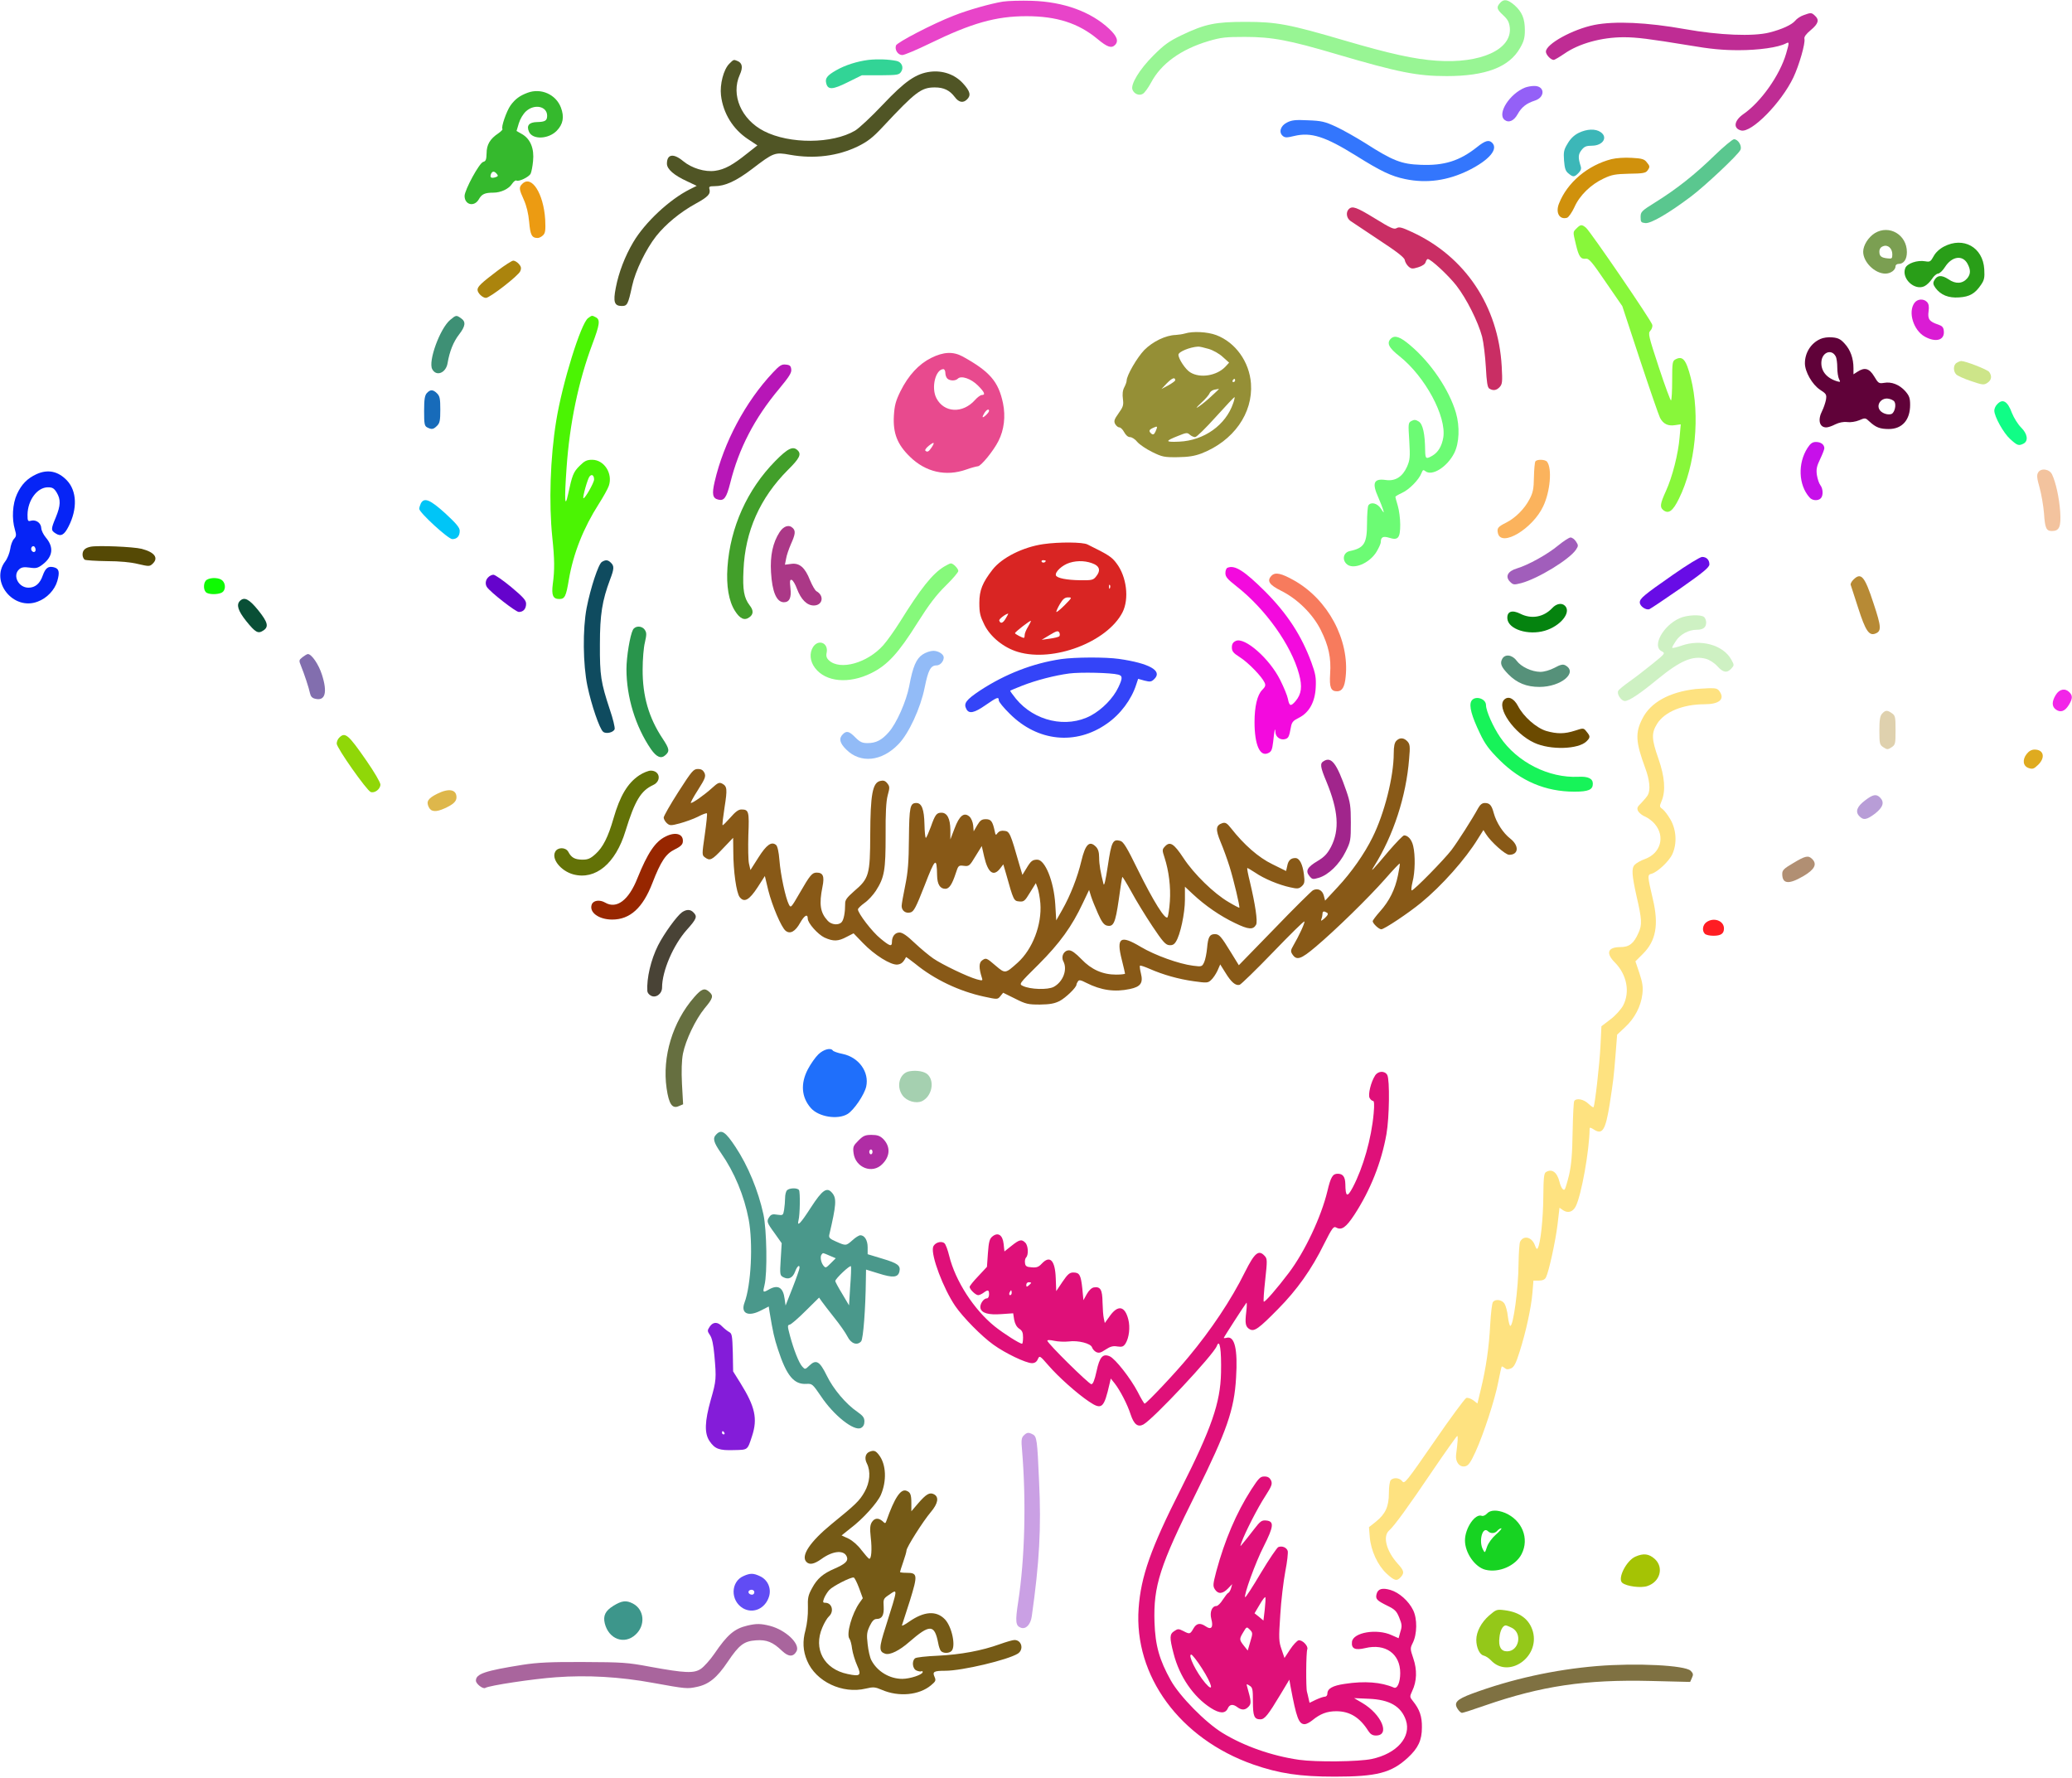 <?xml version="1.0" standalone="no"?>
<svg xmlns:xlink="http://www.w3.org/1999/xlink" id="svg" version="1.0" xmlns="http://www.w3.org/2000/svg" width="1280pt" height="1098pt" viewBox="0 0 1280 1098" preserveAspectRatio="xMidYMid meet">

<g transform="translate(0,1098) scale(0.1,-0.1)" fill="#000000" stroke="none">
<path d="M6195 10970 c-74 -12 -217 -52 -304 -87 -127 -49 -350 -165 -356&#10;-184 -9 -27 12 -59 39 -59 13 0 91 33 173 73 255 124 405 167 594 167 187 0&#10;321 -43 439 -141 60 -50 86 -59 108 -37 24 24 12 55 -36 100 -113 106 -282&#10;167 -477 173 -66 2 -147 0 -180 -5z" style="fill:#e844c9"/>
<path d="M9267 10962 c-24 -27 -21 -39 19 -76 28 -26 37 -42 41 -77 13 -135&#10;-180 -223 -452 -204 -135 9 -286 42 -566 124 -344 101 -421 116 -614 116 -188&#10;0 -250 -13 -395 -82 -79 -38 -108 -59 -176 -127 -84 -84 -141 -177 -128 -210&#10;10 -26 41 -39 63 -26 11 5 34 37 52 70 62 117 184 205 354 256 78 23 107 26&#10;225 26 168 0 274 -20 568 -107 381 -112 497 -135 679 -135 240 0 386 55 453&#10;173 24 41 30 64 30 110 0 72 -17 113 -64 155 -42 36 -66 40 -89 14z" style="fill:#98f594"/>
<path d="M11141 10886 c-18 -6 -42 -22 -51 -34 -21 -25 -81 -53 -160 -73 -100&#10;-25 -308 -17 -520 21 -235 42 -435 51 -561 26 -134 -27 -299 -118 -299 -165 0&#10;-19 30 -51 48 -51 6 0 36 18 67 39 89 62 229 101 366 101 79 0 158 -10 402&#10;-50 133 -23 211 -30 308 -30 123 0 245 17 292 42 21 11 21 6 1 -63 -39 -134&#10;-156 -299 -263 -373 -59 -41 -66 -89 -15 -102 64 -16 248 171 323 328 35 74&#10;75 212 68 238 -3 12 10 30 39 54 48 40 54 64 26 89 -21 20 -25 20 -71 3z" style="fill:#bf2c94"/>
<path d="M5365 10610 c-70 -9 -144 -32 -201 -65 -54 -31 -68 -49 -60 -79 10&#10;-42 39 -41 133 6 l87 43 114 0 c106 1 116 2 129 22 18 27 3 61 -30 67 -50 10&#10;-115 12 -172 6z" style="fill:#32d496"/>
<path d="M4505 10586 c-35 -35 -59 -127 -51 -195 13 -110 73 -208 166 -270&#10;l59 -39 -66 -52 c-86 -69 -137 -97 -195 -105 -63 -9 -145 16 -198 60 -60 50&#10;-100 43 -100 -16 0 -34 44 -72 125 -109 l59 -28 -44 -22 c-125 -63 -276 -204&#10;-348 -326 -51 -86 -90 -187 -108 -282 -17 -87 -9 -112 37 -112 34 0 39 9 64&#10;124 20 93 86 228 149 308 59 74 149 148 242 199 78 43 94 60 87 90 -5 16 0 19&#10;30 19 66 0 134 31 234 107 132 101 140 104 233 87 150 -27 296 -8 420 52 60&#10;30 91 53 155 122 201 215 236 242 320 242 56 0 92 -18 123 -59 25 -34 52 -39&#10;76 -15 26 25 19 51 -25 99 -50 55 -124 81 -201 72 -89 -11 -157 -58 -295 -204&#10;-70 -74 -147 -146 -171 -160 -140 -82 -404 -84 -562 -3 -141 72 -206 224 -150&#10;348 21 46 16 74 -16 86 -22 9 -22 9 -49 -18z" style="fill:#505525"/>
<path d="M9421 10439 c-95 -38 -173 -160 -127 -199 26 -21 58 -7 81 34 25 45&#10;55 68 108 85 65 22 60 92 -7 90 -17 0 -42 -5 -55 -10z" style="fill:#9460f7"/>
<path d="M3259 10407 c-48 -18 -76 -38 -105 -78 -25 -35 -60 -136 -50 -146 3&#10;-3 -9 -15 -26 -27 -51 -34 -72 -70 -72 -123 -1 -39 -5 -49 -21 -53 -24 -6&#10;-114 -172 -115 -210 0 -56 60 -70 88 -21 18 32 37 41 90 41 46 0 95 23 115 54&#10;10 15 22 24 27 21 14 -9 77 21 88 42 5 10 12 45 15 78 8 77 -16 136 -67 166&#10;l-35 20 14 47 c8 27 27 59 45 75 52 47 130 31 130 -28 0 -30 -12 -38 -63 -39&#10;-49 -1 -66 -22 -49 -60 22 -50 120 -46 171 6 40 41 48 86 26 144 -31 81 -123&#10;122 -206 91z m-190 -501 c10 -11 8 -16 -9 -21 -26 -8 -35 -1 -27 20 8 19 21&#10;19 36 1z" style="fill:#35b92d"/>
<path d="M7950 10223 c-40 -20 -52 -61 -25 -83 13 -11 25 -11 70 0 104 25 191&#10;-3 381 -121 155 -97 218 -127 304 -145 133 -28 264 -10 395 55 125 63 182 130&#10;143 169 -20 20 -43 14 -94 -27 -107 -85 -203 -115 -348 -109 -118 4 -172 25&#10;-342 134 -56 35 -137 81 -180 101 -69 32 -91 37 -174 40 -78 4 -101 1 -130&#10;-14z" style="fill:#3376fd"/>
<path d="M9752 10159 c-28 -14 -51 -36 -68 -66 -23 -37 -26 -52 -22 -105 4&#10;-48 9 -65 27 -79 29 -24 36 -24 62 2 15 15 19 27 14 42 -17 54 -16 73 5 100&#10;17 22 30 27 64 27 68 0 101 52 54 84 -31 22 -85 20 -136 -5z" style="fill:#3cb7b8"/>
<path d="M10593 10021 c-122 -119 -235 -208 -363 -288 -90 -56 -95 -61 -95&#10;-94 0 -31 3 -34 30 -37 34 -3 143 60 281 164 83 62 289 255 305 287 13 23 -13&#10;67 -39 67 -9 0 -63 -45 -119 -99z" style="fill:#5ac78f"/>
<path d="M9955 9997 c-147 -38 -273 -144 -324 -274 -23 -57 3 -102 50 -88 10&#10;4 30 33 45 65 32 73 102 141 182 178 49 23 71 27 156 29 83 1 102 4 113 19 17&#10;23 16 28 -5 53 -14 18 -30 23 -92 26 -43 3 -96 -1 -125 -8z" style="fill:#d0910c"/>
<path d="M3226 9844 c-21 -21 -20 -32 10 -98 17 -38 28 -84 33 -137 7 -81 16&#10;-99 53 -99 9 0 24 8 33 17 14 14 16 31 13 97 -10 162 -85 278 -142 220z" style="fill:#ec9b12"/>
<path d="M8332 9688 c-19 -19 -14 -56 11 -73 12 -8 92 -61 177 -118 110 -72&#10;156 -108 158 -123 2 -12 12 -30 23 -40 17 -15 24 -16 60 -5 26 8 43 20 46 32&#10;3 10 9 19 13 19 19 0 127 -100 177 -164 63 -81 134 -223 159 -316 9 -36 19&#10;-120 23 -188 5 -93 10 -125 21 -132 24 -15 45 -12 65 10 16 18 17 32 12 127&#10;-21 372 -226 679 -555 830 -62 29 -79 33 -94 24 -16 -10 -37 0 -133 59 -116&#10;71 -141 80 -163 58z" style="fill:#c92e64"/>
<path d="M9740 9570 c-24 -24 -24 -19 -5 -99 18 -76 30 -93 61 -89 20 3 39&#10;-20 124 -145 l102 -148 109 -331 c60 -181 116 -343 124 -359 20 -38 50 -52 93&#10;-45 l35 5 -7 -79 c-8 -102 -45 -247 -85 -334 -35 -77 -38 -98 -17 -116 33 -27&#10;60 -8 98 70 102 206 132 514 73 746 -29 114 -50 138 -95 114 -18 -10 -20 -20&#10;-20 -129 0 -65 -3 -121 -7 -124 -3 -4 -37 88 -75 203 -64 195 -68 211 -53 227&#10;9 9 15 26 12 37 -5 25 -380 573 -409 599 -26 22 -34 21 -58 -3z" style="fill:#88f73a"/>
<path d="M11582 9540 c-40 -25 -72 -75 -72 -115 0 -64 72 -135 137 -135 33 0&#10;63 22 63 46 0 8 9 14 19 14 32 0 51 28 51 73 0 107 -109 171 -198 117z m108&#10;-131 c0 -26 -3 -28 -29 -25 -40 4 -51 14 -51 42 0 16 8 28 23 33 29 12 57 -13&#10;57 -50z" style="fill:#7b9f52"/>
<path d="M12009 9457 c-27 -14 -52 -37 -64 -60 -18 -33 -23 -36 -51 -31 -49 9&#10;-113 -13 -124 -42 -25 -64 57 -141 118 -112 15 7 36 28 47 45 11 18 28 32 37&#10;33 10 0 29 18 43 40 43 68 110 77 140 20 20 -38 19 -63 -2 -89 -29 -34 -72&#10;-37 -116 -6 -43 28 -70 26 -88 -7 -9 -16 -7 -26 8 -47 32 -43 80 -63 146 -58&#10;64 4 98 23 135 78 20 29 23 44 20 96 -8 136 -129 203 -249 140z" style="fill:#299e18"/>
<path d="M3075 9309 c-102 -77 -125 -99 -125 -119 0 -20 31 -50 52 -50 24 0&#10;202 138 212 165 8 19 5 29 -9 45 -10 11 -25 20 -34 20 -9 0 -52 -28 -96 -61z" style="fill:#ab840d"/>
<path d="M11826 9108 c-40 -57 -5 -168 64 -207 70 -39 125 -22 118 36 -2 21&#10;-10 30 -34 38 -55 18 -67 34 -60 82 4 31 1 46 -10 58 -22 22 -60 19 -78 -7z" style="fill:#da1cd4"/>
<path d="M2781 9004 c-63 -53 -137 -255 -111 -304 25 -48 85 -24 95 37 12 72&#10;36 132 71 177 40 52 43 79 12 100 -29 21 -31 20 -67 -10z" style="fill:#3e9075"/>
<path d="M3633 9015 c-44 -31 -159 -400 -197 -635 -37 -228 -46 -507 -24 -720&#10;14 -133 15 -200 3 -287 -9 -70 1 -93 40 -93 34 0 42 16 59 119 28 164 91 321&#10;185 468 28 44 56 94 62 112 26 75 -28 161 -103 161 -33 0 -47 -7 -78 -38 -38&#10;-38 -45 -56 -71 -177 -20 -91 -23 -32 -9 165 19 275 74 537 160 766 45 120 49&#10;149 21 164 -25 13 -23 13 -48 -5z m37 -997 c0 -20 -59 -123 -66 -115 -6 6 26&#10;120 38 134 14 17 28 7 28 -19z" style="fill:#4bf403"/>
<path d="M7320 8920 c-14 -4 -39 -8 -57 -9 -62 -2 -141 -40 -194 -93 -45 -47&#10;-109 -157 -109 -189 0 -8 -7 -27 -15 -42 -10 -19 -12 -43 -8 -72 5 -38 1 -49&#10;-27 -88 -27 -38 -30 -48 -21 -66 7 -12 18 -21 26 -21 8 0 21 -13 30 -30 10&#10;-18 23 -30 36 -30 11 0 32 -13 45 -30 14 -16 55 -44 92 -62 61 -30 74 -33 157&#10;-32 67 1 104 7 147 23 198 77 319 248 306 432 -10 135 -96 254 -214 299 -56&#10;21 -146 25 -194 10z m146 -95 c28 -8 67 -30 88 -50 l39 -35 -23 -25 c-53 -56&#10;-156 -73 -217 -35 -29 17 -73 83 -73 109 0 18 70 47 121 50 8 1 38 -6 65 -14z&#10;m-206 -194 c0 -4 -19 -18 -42 -31 l-43 -23 34 36 c31 32 51 40 51 18z m370 -1&#10;c0 -5 -5 -10 -11 -10 -5 0 -7 5 -4 10 3 6 8 10 11 10 2 0 4 -4 4 -10z m-144&#10;-95 c-26 -25 -62 -54 -80 -66 -22 -15 -18 -8 15 23 26 23 49 51 52 60 3 9 16&#10;18 29 21 13 2 25 5 28 5 3 1 -17 -19 -44 -43z m132 -46 c-46 -135 -180 -230&#10;-333 -237 -89 -4 -90 3 -6 36 49 20 56 21 71 7 9 -8 24 -15 33 -15 9 0 66 56&#10;128 125 62 69 114 124 116 122 1 -2 -2 -19 -9 -38z m-479 -173 c-9 -20 -15&#10;-23 -26 -15 -18 16 -16 24 10 36 28 13 30 11 16 -21z" style="fill:#958f36"/>
<path d="M8592 8888 c-27 -27 -13 -56 53 -108 159 -126 292 -373 271 -503 -9&#10;-52 -31 -90 -66 -111 -41 -24 -45 -21 -46 32 -1 101 -14 162 -39 178 -19 12&#10;-28 13 -45 4 -21 -11 -21 -16 -14 -124 6 -101 4 -117 -14 -159 -28 -62 -72&#10;-90 -130 -82 -75 11 -88 -17 -48 -106 13 -30 27 -65 31 -79 6 -21 4 -20 -14 8&#10;-22 34 -62 44 -78 20 -4 -7 -8 -56 -8 -108 0 -127 -17 -155 -107 -174 -37 -8&#10;-48 -49 -22 -77 39 -43 145 0 189 75 14 24 25 49 25 57 0 32 14 39 53 27 54&#10;-17 67 -1 67 82 0 37 -7 89 -15 116 -8 27 -15 52 -15 55 0 3 18 14 40 24 45&#10;20 105 81 121 122 8 21 12 23 24 13 41 -34 136 26 179 112 31 62 35 163 10&#10;249 -42 142 -154 308 -282 416 -62 53 -96 65 -120 41z" style="fill:#6cfb74"/>
<path d="M11245 8886 c-58 -26 -95 -85 -95 -150 0 -52 45 -131 93 -163 40 -26&#10;42 -30 37 -63 -4 -19 -14 -49 -23 -67 -29 -56 -18 -103 25 -103 11 0 35 8 56&#10;19 23 11 50 17 73 14 20 -3 52 2 74 11 37 16 39 16 64 -8 39 -36 65 -46 119&#10;-46 83 0 132 56 132 149 0 42 -5 56 -30 85 -36 40 -85 60 -132 51 -31 -5 -35&#10;-2 -60 40 -30 50 -59 58 -103 29 l-25 -16 0 38 c0 61 -19 113 -54 151 -25 28&#10;-41 36 -76 39 -26 3 -58 -2 -75 -10z m95 -107 c6 -10 10 -41 10 -69 0 -28 5&#10;-60 11 -72 10 -18 8 -19 -13 -13 -65 20 -101 65 -96 122 5 58 63 79 88 32z&#10;m363 -280 c13 -20 1 -68 -18 -76 -24 -9 -64 6 -75 28 -18 32 12 71 52 67 17&#10;-2 35 -10 41 -19z" style="fill:#600239"/>
<path d="M5752 8769 c-76 -38 -140 -107 -189 -205 -30 -61 -37 -88 -41 -152&#10;-6 -108 21 -177 99 -253 97 -95 222 -124 349 -79 30 11 62 19 71 20 19 0 97&#10;96 127 156 35 69 45 151 28 234 -28 133 -81 195 -249 288 -59 32 -119 29 -195&#10;-9z m88 -92 c0 -13 5 -28 12 -35 15 -15 50 -16 65 -1 21 21 82 0 124 -42 41&#10;-41 49 -59 24 -59 -8 0 -27 -14 -42 -31 -76 -85 -191 -79 -238 11 -34 65 -6&#10;179 43 180 6 0 12 -10 12 -23z m270 -235 c0 -5 -9 -17 -20 -27 -23 -21 -26&#10;-14 -8 15 13 20 28 27 28 12z m-355 -226 c-18 -27 -27 -31 -39 -19 -3 4 6 17&#10;21 29 34 27 40 24 18 -10z" style="fill:#e84a8e"/>
<path d="M12088 8739 c-22 -12 -23 -52 -3 -72 8 -8 49 -27 92 -41 70 -24 79&#10;-25 100 -11 26 17 30 42 11 68 -12 15 -146 67 -172 67 -6 0 -19 -5 -28 -11z" style="fill:#cde589"/>
<path d="M4774 8678 c-169 -180 -303 -431 -359 -673 -18 -77 -13 -103 22 -111&#10;36 -9 51 11 74 102 53 214 151 402 302 582 61 74 78 99 75 120 -2 22 -9 28&#10;-34 30 -25 3 -38 -5 -80 -50z" style="fill:#b716b7"/>
<path d="M2637 8552 c-13 -14 -17 -39 -17 -110 0 -80 2 -93 19 -102 28 -14 38&#10;-13 61 10 17 17 20 33 20 100 0 67 -3 83 -20 100 -25 25 -42 25 -63 2z" style="fill:#176bba"/>
<path d="M12337 8482 c-10 -10 -17 -27 -17 -38 0 -37 57 -139 98 -176 45 -41&#10;53 -43 83 -28 31 17 24 61 -16 100 -19 19 -44 59 -56 89 -27 74 -58 91 -92 53z" style="fill:#10fd86"/>
<path d="M11166 8213 c-61 -95 -56 -228 12 -305 17 -21 53 -23 70 -6 16 16 15&#10;59 -3 82 -8 10 -17 38 -21 62 -5 36 -1 54 20 98 14 29 26 60 26 67 0 23 -21&#10;39 -52 39 -21 0 -34 -9 -52 -37z" style="fill:#c710ea"/>
<path d="M4789 8132 c-173 -176 -278 -409 -295 -656 -8 -115 8 -209 46 -269&#10;31 -49 59 -62 89 -40 26 18 27 43 2 74 -35 46 -44 95 -38 218 10 240 102 445&#10;274 618 72 71 85 97 61 121 -29 29 -61 13 -139 -66z" style="fill:#429f2a"/>
<path d="M9485 8130 c-4 -6 -8 -50 -9 -98 -1 -72 -6 -96 -28 -137 -31 -59 -87&#10;-115 -145 -144 -50 -25 -57 -34 -49 -66 22 -86 214 29 279 167 44 92 56 235&#10;24 276 -12 15 -63 16 -72 2z" style="fill:#fbb35d"/>
<path d="M12590 8060 c-9 -16 -6 -36 10 -93 11 -40 23 -110 27 -157 6 -93 14&#10;-110 49 -110 46 0 57 26 51 120 -6 85 -27 181 -50 229 -16 35 -71 42 -87 11z" style="fill:#f3c39e"/>
<path d="M225 8051 c-56 -26 -92 -62 -120 -123 -28 -60 -33 -153 -13 -219 10&#10;-34 9 -42 -6 -58 -10 -11 -20 -39 -23 -63 -4 -24 -17 -58 -31 -76 -95 -125 51&#10;-306 201 -248 57 21 105 72 121 127 16 56 11 77 -21 85 -35 9 -52 -4 -69 -51&#10;-17 -50 -47 -75 -88 -75 -62 0 -100 75 -58 113 14 13 29 16 65 11 40 -6 51 -3&#10;80 19 64 49 71 107 20 167 -15 18 -27 43 -28 57 -1 32 -31 54 -62 47 -21 -6&#10;-23 -3 -23 37 1 89 60 169 126 169 28 0 38 -6 54 -32 26 -43 25 -80 -5 -153&#10;-31 -74 -31 -81 -1 -100 32 -21 53 -10 80 44 55 108 51 218 -10 283 -55 58&#10;-119 71 -189 39z m-5 -467 c0 -16 -16 -19 -25 -4 -8 13 4 32 16 25 5 -4 9 -13&#10;9 -21z" style="fill:#0624f6"/>
<path d="M2600 7871 c-5 -11 -10 -26 -10 -34 0 -23 179 -187 204 -187 29 0 46&#10;18 46 51 0 20 -20 44 -89 108 -94 85 -130 100 -151 62z" style="fill:#00c5f7"/>
<path d="M4816 7693 c-42 -65 -59 -145 -53 -247 7 -122 34 -185 79 -186 35 0&#10;48 28 41 87 -5 45 -3 55 8 51 8 -3 22 -27 32 -54 25 -67 62 -104 104 -104 55&#10;0 67 60 17 88 -9 5 -26 35 -40 68 -31 79 -65 108 -116 101 l-39 -5 7 36 c3 21&#10;17 61 30 91 27 60 30 81 12 99 -24 24 -57 13 -82 -25z" style="fill:#ab3887"/>
<path d="M9625 7610 c-65 -54 -184 -120 -254 -141 -57 -17 -74 -50 -43 -82 20&#10;-20 25 -20 69 -9 105 28 299 147 339 207 15 23 15 27 0 50 -9 14 -24 25 -34&#10;25 -9 0 -44 -23 -77 -50z" style="fill:#a15ebb"/>
<path d="M6445 7619 c-125 -18 -255 -83 -313 -157 -63 -81 -82 -128 -82 -206&#10;0 -62 5 -82 31 -135 38 -76 120 -142 208 -168 219 -65 550 61 645 244 43 84&#10;26 222 -37 304 -29 39 -49 52 -179 116 -29 15 -176 16 -273 2z m15 -103 c0&#10;-11 -19 -15 -25 -6 -3 5 1 10 9 10 9 0 16 -2 16 -4z m303 -22 c32 -17 35 -42&#10;8 -75 -17 -22 -27 -24 -98 -23 -83 1 -144 13 -150 30 -7 21 39 64 85 78 51 16&#10;110 12 155 -10z m94 -146 c-3 -8 -6 -5 -6 6 -1 11 2 17 5 13 3 -3 4 -12 1 -19z&#10;m-279 -105 c-26 -26 -49 -45 -52 -43 -2 3 7 24 21 48 19 32 31 42 51 42 26 0&#10;25 -1 -20 -47z m-365 -83 c-17 -30 -33 -35 -40 -13 -3 9 38 40 55 43 2 0 -5&#10;-14 -15 -30z m138 -51 c-12 -19 -21 -42 -21 -51 0 -10 -2 -18 -5 -18 -10 0&#10;-55 24 -55 29 1 8 94 80 98 76 2 -1 -6 -18 -17 -36z m193 -59 c-5 -5 -31 -11&#10;-59 -15 l-50 -7 50 30 c42 25 51 28 59 15 4 -8 4 -19 0 -23z" style="fill:#d92523"/>
<path d="M560 7603 c-35 -7 -50 -22 -50 -49 0 -12 6 -26 13 -31 6 -4 68 -8&#10;137 -9 80 0 150 -7 194 -18 65 -15 70 -15 87 0 41 37 15 73 -66 94 -52 13&#10;-272 22 -315 13z" style="fill:#554905"/>
<path d="M10334 7429 c-181 -126 -204 -146 -204 -170 0 -23 37 -49 59 -42 9 4&#10;96 62 194 130 140 98 177 129 177 147 0 28 -18 46 -45 46 -12 0 -94 -50 -181&#10;-111z" style="fill:#680ce6"/>
<path d="M3718 7509 c-21 -12 -70 -161 -94 -284 -25 -131 -23 -349 5 -483 24&#10;-115 75 -265 97 -282 17 -15 63 -5 71 16 3 9 -10 64 -30 122 -55 167 -62 209&#10;-61 402 0 184 14 270 63 401 25 65 26 83 5 103 -18 18 -32 20 -56 5z" style="fill:#0f4b5f"/>
<path d="M5832 7480 c-73 -45 -143 -133 -275 -345 -31 -49 -76 -113 -101 -141&#10;-97 -109 -266 -157 -335 -93 -15 14 -19 27 -14 49 11 59 -51 84 -84 34 -24&#10;-38 -20 -88 12 -130 66 -87 209 -100 347 -32 101 50 168 123 287 313 70 111&#10;115 170 173 227 43 42 78 83 78 91 0 15 -31 47 -46 47 -5 0 -24 -9 -42 -20z" style="fill:#86f97b"/>
<path d="M7583 7473 c-7 -2 -13 -17 -13 -33 0 -23 13 -38 68 -81 179 -140 339&#10;-364 387 -543 21 -77 15 -123 -21 -166 -30 -35 -39 -33 -48 14 -4 20 -25 71&#10;-47 115 -66 133 -220 268 -275 242 -17 -8 -24 -19 -24 -40 0 -24 9 -35 50 -61&#10;52 -33 135 -119 152 -156 8 -17 5 -26 -15 -46 -30 -30 -47 -102 -47 -198 0&#10;-140 33 -216 84 -192 20 9 25 20 31 69 8 76 12 94 14 61 1 -31 32 -52 61 -43&#10;20 6 24 15 35 75 5 29 14 39 48 56 64 31 101 98 105 188 3 60 -1 84 -27 155&#10;-61 165 -147 298 -285 437 -130 129 -188 166 -233 147z" style="fill:#f30ade"/>
<path d="M7856 7425 c-32 -32 -16 -57 58 -94 101 -50 196 -144 245 -242 49&#10;-98 65 -172 58 -272 -5 -83 4 -107 43 -107 31 0 47 26 53 90 24 228 -109 477&#10;-319 595 -78 44 -115 52 -138 30z" style="fill:#f77b5d"/>
<path d="M3016 7414 c-17 -16 -20 -42 -8 -60 19 -30 178 -154 197 -154 28 0&#10;45 19 45 51 0 21 -18 41 -92 103 -51 42 -100 76 -110 76 -9 0 -24 -7 -32 -16z" style="fill:#6503cc"/>
<path d="M11449 7399 c-11 -11 -19 -26 -16 -32 2 -7 23 -72 47 -145 44 -137&#10;66 -170 104 -156 40 15 39 40 -10 187 -55 169 -77 194 -125 146z" style="fill:#b78a35"/>
<path d="M1278 7399 c-21 -12 -24 -59 -6 -77 15 -15 72 -16 99 -2 23 13 25 53&#10;3 74 -17 18 -70 21 -96 5z" style="fill:#0efa02"/>
<path d="M1482 7268 c-23 -23 -12 -60 38 -123 58 -72 74 -81 106 -60 36 23 29&#10;51 -31 126 -57 70 -86 84 -113 57z" style="fill:#094f36"/>
<path d="M9589 7224 c-53 -56 -128 -70 -197 -35 -52 26 -84 14 -80 -31 6 -65&#10;128 -104 231 -74 96 28 166 113 125 154 -20 20 -53 14 -79 -14z" style="fill:#05830f"/>
<path d="M10375 7161 c-102 -46 -170 -172 -111 -203 25 -13 24 -14 -55 -78&#10;-44 -36 -108 -85 -142 -109 -34 -24 -66 -50 -70 -58 -11 -19 18 -63 41 -63 25&#10;0 92 44 201 134 142 116 217 148 298 127 23 -6 53 -25 72 -46 36 -40 60 -44&#10;87 -14 18 20 18 21 -2 57 -51 89 -188 126 -306 84 -32 -11 -58 -17 -58 -13 0&#10;5 10 23 23 42 27 41 79 69 128 69 40 0 59 14 59 45 0 12 -5 26 -12 33 -18 18&#10;-108 14 -153 -7z" style="fill:#cef1c3"/>
<path d="M3910 7090 c-18 -34 -40 -167 -40 -243 0 -173 56 -355 151 -494 35&#10;-50 63 -62 90 -37 27 24 24 39 -17 101 -86 129 -125 264 -124 428 0 61 6 136&#10;14 167 11 49 11 60 -1 78 -18 26 -59 26 -73 0z" style="fill:#29954c"/>
<path d="M5699 6937 c-39 -26 -60 -75 -82 -194 -18 -94 -78 -231 -127 -286&#10;-42 -48 -78 -67 -130 -67 -33 0 -47 6 -76 35 -38 39 -55 43 -78 19 -25 -25&#10;-19 -54 22 -94 87 -87 219 -74 322 33 64 65 137 224 162 349 22 109 37 138 74&#10;138 22 0 44 25 44 49 0 20 -33 41 -64 41 -18 0 -48 -10 -67 -23z" style="fill:#92bbf7"/>
<path d="M1869 6921 c-23 -18 -23 -21 -10 -53 21 -51 50 -140 56 -170 4 -19&#10;13 -30 32 -34 62 -16 77 39 42 148 -20 64 -64 128 -87 128 -5 0 -20 -9 -33&#10;-19z" style="fill:#826eae"/>
<path d="M9280 6910 c-15 -28 -6 -50 38 -95 53 -54 113 -78 192 -78 134 0 241&#10;90 159 134 -14 7 -30 4 -66 -16 -29 -15 -64 -25 -88 -25 -53 1 -118 31 -146&#10;69 -27 37 -72 43 -89 11z" style="fill:#56917a"/>
<path d="M6556 6909 c-176 -26 -346 -92 -503 -195 -85 -57 -102 -79 -83 -114&#10;16 -31 49 -24 119 25 71 49 81 53 81 29 0 -9 30 -46 68 -83 172 -172 408 -196&#10;600 -61 84 58 152 150 181 241 l12 36 39 -11 c36 -9 43 -8 62 11 50 50 -32 96&#10;-219 123 -84 12 -272 11 -357 -1z m352 -96 c27 -7 28 -21 1 -78 -32 -68 -100&#10;-137 -170 -175 -150 -80 -349 -35 -463 104 -21 26 -37 48 -35 50 2 2 35 15 72&#10;30 86 34 202 64 292 76 69 9 258 5 303 -7z" style="fill:#3444f8"/>
<path d="M10475 6724 c-164 -19 -279 -83 -329 -183 -45 -88 -42 -144 18 -306&#10;27 -73 33 -134 16 -165 -5 -10 -24 -32 -40 -49 -27 -26 -29 -33 -20 -52 7 -11&#10;26 -27 45 -34 18 -8 44 -28 58 -45 65 -77 36 -181 -61 -216 -26 -9 -55 -26&#10;-64 -36 -20 -22 -17 -63 12 -194 33 -142 35 -176 12 -226 -29 -66 -57 -88&#10;-112 -88 -78 0 -92 -37 -34 -95 74 -75 95 -182 51 -266 -14 -25 -47 -62 -79&#10;-86 l-55 -42 -6 -123 c-6 -119 -35 -369 -43 -377 -2 -3 -17 8 -32 22 -29 28&#10;-75 36 -87 16 -4 -6 -8 -92 -10 -192 -2 -138 -8 -202 -22 -265 -11 -45 -23&#10;-85 -27 -89 -9 -9 -24 13 -32 47 -15 60 -47 83 -84 60 -12 -7 -15 -37 -16&#10;-152 -1 -136 -17 -287 -34 -317 -5 -10 -10 -5 -18 17 -18 51 -69 64 -91 23 -5&#10;-9 -9 -71 -10 -137 -1 -152 -32 -384 -51 -384 -4 0 -11 26 -15 58 -3 31 -13&#10;67 -21 80 -16 24 -55 30 -71 10 -6 -7 -13 -69 -17 -138 -7 -139 -26 -271 -58&#10;-402 l-21 -87 -26 20 c-16 11 -34 17 -43 14 -9 -4 -99 -125 -199 -271 -170&#10;-246 -183 -262 -196 -244 -16 22 -53 26 -71 8 -7 -7 -12 -41 -12 -80 0 -84&#10;-21 -129 -80 -177 l-43 -34 5 -62 c7 -83 49 -174 104 -225 49 -45 63 -48 87&#10;-22 24 27 21 40 -19 84 -70 78 -93 168 -53 204 32 28 118 146 274 377 77 113&#10;143 206 147 207 6 0 4 -31 -7 -117 -5 -44 22 -78 57 -70 20 5 33 24 63 89 50&#10;110 120 323 141 433 10 50 19 92 21 94 1 2 10 -2 18 -9 12 -10 21 -10 40 -2&#10;19 9 30 31 53 104 38 119 71 269 79 364 l6 74 33 0 c23 0 37 6 44 19 18 35 59&#10;222 72 328 l12 103 23 -16 c30 -19 59 -10 77 24 35 68 85 347 86 480 0 9 6 8&#10;25 -4 54 -36 73 -6 99 156 23 148 25 167 36 302 l10 127 50 47 c59 55 97 128&#10;106 204 5 44 1 70 -18 128 l-25 74 47 47 c80 80 98 179 61 336 -34 146 -35&#10;152 -8 158 36 10 108 77 128 121 30 65 25 150 -11 213 -16 28 -39 58 -50 66&#10;-19 13 -19 16 -5 50 26 62 19 150 -20 261 -43 122 -44 158 -7 217 47 73 159&#10;119 293 119 88 0 124 30 94 76 -13 21 -23 24 -68 23 -28 -1 -65 -4 -82 -5z" style="fill:#fee280"/>
<path d="M12700 6688 c-26 -42 -25 -73 1 -91 28 -20 55 -11 79 28 24 39 25 58&#10;4 79 -26 27 -62 20 -84 -16z" style="fill:#f226e8"/>
<path d="M9089 6649 c-15 -29 2 -92 53 -198 32 -68 57 -101 122 -166 131 -130&#10;284 -195 462 -195 87 0 114 12 114 49 0 32 -29 46 -89 43 -183 -9 -379 90&#10;-484 245 -43 63 -87 162 -87 197 0 43 -71 62 -91 25z" style="fill:#17f359"/>
<path d="M9292 6658 c-49 -49 62 -209 186 -266 99 -46 273 -41 323 9 24 24 24&#10;31 0 60 -18 23 -19 23 -71 6 -65 -21 -111 -21 -178 -2 -62 19 -141 89 -175&#10;155 -25 47 -60 63 -85 38z" style="fill:#6b4a00"/>
<path d="M11627 6572 c-13 -14 -17 -39 -17 -105 0 -81 2 -88 25 -103 23 -15&#10;27 -15 50 0 24 16 25 22 25 106 0 81 -2 90 -22 104 -29 21 -41 20 -61 -2z" style="fill:#dfd1ae"/>
<path d="M2096 6424 c-9 -8 -16 -25 -16 -37 0 -27 185 -289 210 -299 25 -9 60&#10;18 60 46 0 13 -38 78 -86 147 -112 162 -132 179 -168 143z" style="fill:#90d708"/>
<path d="M8626 6404 c-11 -11 -16 -34 -16 -77 0 -144 -58 -373 -131 -519 -50&#10;-102 -131 -217 -215 -307 l-78 -84 -8 31 c-9 34 -37 48 -67 33 -10 -6 -118&#10;-112 -238 -237 l-220 -226 -48 78 c-62 101 -73 114 -100 114 -32 0 -42 -17&#10;-48 -85 -3 -33 -11 -73 -18 -88 -13 -28 -15 -29 -69 -22 -87 11 -235 64 -324&#10;117 -125 75 -151 57 -116 -80 11 -44 20 -83 20 -86 0 -3 -25 -6 -55 -6 -83 0&#10;-153 31 -214 95 -36 37 -60 55 -77 55 -32 0 -51 -38 -35 -68 27 -51 -2 -127&#10;-60 -158 -37 -19 -144 -16 -190 6 -25 12 -25 12 97 133 131 131 206 235 273&#10;378 l39 82 12 -39 c7 -22 26 -69 43 -107 22 -50 36 -69 54 -74 42 -10 53 14&#10;74 158 10 74 20 138 22 142 1 4 26 -37 56 -91 29 -54 88 -150 130 -213 62 -93&#10;81 -115 103 -117 19 -2 31 3 42 21 27 41 56 175 56 260 l0 80 48 -45 c78 -73&#10;170 -136 260 -179 86 -42 114 -43 132 -10 10 20 -5 123 -39 266 -11 44 -18 81&#10;-16 83 1 2 23 -11 49 -28 55 -38 147 -76 217 -91 44 -10 53 -9 71 7 17 16 19&#10;26 13 74 -8 62 -27 100 -53 100 -28 0 -44 -15 -50 -49 l-7 -31 -85 42 c-85 41&#10;-175 120 -255 222 -25 32 -35 37 -53 32 -42 -14 -44 -38 -12 -116 17 -40 42&#10;-109 56 -154 25 -80 65 -248 60 -253 -1 -1 -31 14 -66 35 -91 53 -214 173&#10;-279 272 -60 91 -84 105 -115 71 -17 -18 -17 -23 -2 -68 27 -83 39 -183 33&#10;-270 -3 -46 -10 -90 -14 -98 -13 -22 -88 98 -186 297 -65 133 -87 169 -106&#10;174 -46 13 -55 -4 -77 -152 -14 -93 -23 -131 -27 -114 -18 70 -27 120 -27 163&#10;0 33 -6 53 -20 67 -40 40 -65 16 -90 -89 -24 -101 -68 -213 -118 -301 l-37&#10;-65 -6 100 c-9 142 -63 275 -111 275 -30 0 -40 -8 -68 -55 l-24 -39 -19 64&#10;c-55 193 -60 205 -92 208 -19 3 -33 -2 -42 -13 -11 -16 -13 -15 -18 11 -13 61&#10;-23 74 -55 74 -25 0 -35 -7 -53 -37 l-22 -38 -3 36 c-2 21 -12 45 -23 55 -33&#10;29 -62 7 -92 -73 l-26 -68 0 60 c-1 69 -20 105 -55 105 -30 0 -39 -11 -66 -88&#10;-13 -34 -26 -65 -30 -67 -4 -3 -8 35 -9 83 -2 93 -17 132 -50 132 -39 0 -44&#10;-23 -46 -218 -1 -147 -6 -209 -23 -292 -12 -58 -22 -115 -22 -126 0 -29 25&#10;-48 54 -40 21 5 34 29 88 167 66 171 75 178 77 62 1 -55 18 -83 51 -83 24 0&#10;42 28 64 95 16 49 17 51 50 47 32 -4 36 -1 72 59 l39 63 15 -66 c23 -99 57&#10;-125 98 -73 l20 26 17 -58 c46 -165 48 -168 81 -171 29 -3 35 2 67 55 l36 58&#10;11 -30 c6 -17 14 -59 17 -95 10 -131 -48 -283 -140 -366 -77 -69 -77 -69 -136&#10;-19 -58 50 -60 50 -85 32 -19 -14 -19 -48 -1 -104 7 -21 6 -22 -31 -12 -55 15&#10;-214 91 -269 129 -26 18 -78 61 -115 96 -47 45 -75 64 -93 64 -28 0 -47 -24&#10;-47 -59 0 -30 -13 -26 -71 22 -51 41 -139 156 -139 180 1 7 19 24 41 40 22 15&#10;53 49 70 75 53 83 60 127 60 342 -1 137 3 211 13 248 13 47 13 54 -3 74 -13&#10;16 -24 19 -44 14 -47 -11 -60 -85 -61 -331 -1 -249 -7 -271 -100 -350 -45 -40&#10;-56 -54 -55 -79 0 -51 -8 -96 -21 -111 -18 -22 -64 -18 -87 8 -46 50 -54 101&#10;-32 210 13 64 4 87 -36 87 -28 0 -41 -15 -106 -128 -52 -90 -54 -92 -66 -68&#10;-20 39 -51 182 -58 273 -4 51 -12 87 -21 94 -28 23 -59 1 -109 -78 l-49 -77&#10;-9 39 c-5 22 -6 101 -4 176 6 147 3 159 -43 159 -18 0 -37 -14 -69 -51 -24&#10;-27 -45 -48 -47 -46 -3 2 3 52 12 110 18 114 16 130 -15 147 -18 9 -27 5 -63&#10;-28 -45 -41 -117 -92 -130 -92 -4 0 15 36 44 81 45 71 49 83 40 105 -9 17 -19&#10;24 -41 24 -27 0 -37 -12 -120 -141 -50 -78 -91 -150 -91 -159 0 -9 9 -25 19&#10;-34 18 -16 24 -17 80 -2 33 9 84 27 112 41 28 15 53 24 56 21 3 -2 -3 -61 -13&#10;-131 -18 -125 -18 -127 1 -141 31 -23 43 -17 110 54 l64 67 1 -84 c0 -121 19&#10;-258 40 -283 28 -35 59 -17 110 61 l45 70 21 -88 c24 -95 80 -228 107 -250 28&#10;-23 60 -5 90 49 26 46 47 58 47 26 0 -28 63 -98 103 -117 55 -25 85 -24 137 4&#10;l43 22 58 -60 c71 -74 172 -137 213 -133 24 3 36 13 53 46 1 2 26 -17 57 -41&#10;118 -97 272 -170 425 -203 83 -18 84 -18 101 3 l17 21 73 -36 c67 -34 81 -37&#10;154 -37 63 1 90 6 122 22 38 20 104 84 104 101 0 4 4 13 9 20 7 11 17 9 52 -9&#10;91 -46 175 -58 269 -38 67 14 83 38 68 97 -6 23 -8 45 -6 47 3 3 29 -6 59 -19&#10;84 -37 180 -64 274 -77 79 -11 87 -11 106 7 12 10 30 37 40 58 l17 39 32 -51&#10;c36 -59 63 -82 88 -75 9 3 103 94 207 202 105 109 191 194 193 189 4 -8 -33&#10;-88 -68 -148 -17 -29 -18 -37 -6 -55 26 -39 52 -31 144 47 119 100 326 302&#10;430 420 47 54 87 96 89 94 2 -2 -3 -35 -11 -73 -18 -88 -53 -158 -111 -223&#10;-25 -28 -45 -55 -45 -60 0 -14 38 -50 53 -50 18 0 167 99 246 164 127 104 274&#10;269 351 395 l34 54 15 -24 c30 -48 120 -129 144 -129 59 0 63 56 7 100 -45 35&#10;-86 99 -102 157 -13 49 -25 63 -55 63 -17 0 -29 -10 -41 -31 -37 -68 -126&#10;-207 -165 -259 -46 -60 -232 -250 -246 -250 -4 0 -2 23 5 52 16 60 18 165 4&#10;223 -9 39 -32 65 -56 65 -7 0 -49 -44 -95 -97 -100 -119 -119 -139 -90 -93&#10;119 189 198 432 216 663 7 76 5 90 -10 107 -22 24 -48 26 -69 4z m-428 -1062&#10;c9 -6 5 -15 -14 -33 -22 -19 -26 -20 -21 -6 4 10 7 25 7 33 0 16 9 18 28 6z" style="fill:#885917"/>
<path d="M12520 6323 c-28 -36 -23 -75 12 -87 24 -8 32 -6 58 19 47 45 36 95&#10;-21 95 -18 0 -35 -9 -49 -27z" style="fill:#dfab1f"/>
<path d="M8178 6279 c-25 -14 -23 -34 17 -129 73 -178 81 -295 28 -400 -23&#10;-43 -40 -62 -83 -88 -64 -38 -77 -61 -51 -93 17 -21 21 -22 58 -11 60 18 127&#10;83 165 160 32 64 33 72 33 182 0 100 -4 125 -28 195 -59 170 -92 213 -139 184z" style="fill:#a1258c"/>
<path d="M3949 6191 c-72 -48 -119 -127 -159 -266 -33 -115 -65 -178 -110&#10;-219 -33 -30 -48 -36 -83 -36 -46 1 -67 12 -86 48 -16 30 -66 30 -81 1 -25&#10;-45 35 -119 112 -140 137 -36 261 67 322 268 58 188 95 249 171 284 53 25 42&#10;89 -15 89 -14 0 -47 -13 -71 -29z" style="fill:#637207"/>
<path d="M2701 6077 c-56 -28 -69 -47 -53 -81 14 -31 44 -34 99 -9 53 24 73&#10;43 73 68 0 49 -47 58 -119 22z" style="fill:#deb74b"/>
<path d="M11523 6037 c-51 -38 -63 -70 -38 -97 26 -28 46 -25 99 15 49 39 59&#10;70 30 99 -23 23 -44 19 -91 -17z" style="fill:#b89dd7"/>
<path d="M4112 5813 c-64 -31 -111 -101 -174 -257 -54 -137 -129 -193 -200&#10;-151 -33 19 -72 14 -82 -11 -19 -49 43 -94 126 -94 110 0 189 72 248 225 52&#10;135 84 182 138 208 33 16 48 29 50 45 7 50 -43 67 -106 35z" style="fill:#972600"/>
<path d="M11078 5649 c-58 -34 -68 -44 -68 -67 0 -62 39 -67 130 -14 70 41 87&#10;74 55 106 -24 24 -42 20 -117 -25z" style="fill:#b18f73"/>
<path d="M4213 5345 c-32 -23 -111 -132 -148 -205 -44 -88 -71 -202 -66 -282&#10;1 -10 10 -22 22 -28 30 -17 69 11 69 50 0 102 69 263 154 358 60 67 65 81 40&#10;106 -19 20 -43 20 -71 1z" style="fill:#494336"/>
<path d="M10542 5284 c-24 -17 -29 -53 -10 -72 7 -7 30 -12 53 -12 46 0 65 13&#10;65 45 0 48 -63 71 -108 39z" style="fill:#ff1d23"/>
<path d="M4288 4820 c-133 -152 -198 -368 -170 -562 14 -98 35 -129 76 -110&#10;l26 11 -7 125 c-4 82 -2 145 6 188 17 84 77 210 134 280 52 62 56 77 29 101&#10;-29 27 -48 20 -94 -33z" style="fill:#666f40"/>
<path d="M5056 4468 c-19 -18 -48 -60 -65 -92 -47 -89 -40 -174 18 -240 48&#10;-55 166 -74 227 -37 39 24 103 118 115 169 20 90 -45 181 -145 202 -31 6 -58&#10;16 -61 21 -13 19 -56 8 -89 -23z" style="fill:#1f6ffb"/>
<path d="M5619 4363 c-62 -10 -85 -93 -43 -150 26 -35 83 -51 119 -35 60 28&#10;81 120 37 164 -19 20 -69 29 -113 21z" style="fill:#a5d0b0"/>
<path d="M8495 4337 c-26 -40 -45 -118 -34 -139 5 -10 15 -18 21 -18 7 0 9&#10;-23 4 -77 -14 -157 -65 -335 -129 -457 -34 -64 -45 -60 -46 20 -1 45 -15 64&#10;-47 64 -31 0 -43 -19 -64 -108 -38 -158 -139 -373 -238 -504 -74 -98 -149&#10;-184 -155 -178 -3 3 1 63 9 134 13 119 13 131 -3 148 -37 41 -62 21 -122 -99&#10;-85 -172 -209 -357 -349 -525 -77 -94 -260 -288 -271 -288 -3 0 -23 33 -43 73&#10;-43 82 -137 203 -172 219 -43 19 -63 -3 -82 -92 -12 -55 -22 -80 -32 -80 -15&#10;0 -272 253 -272 269 0 5 16 5 43 -1 23 -5 63 -7 89 -4 58 8 136 -12 144 -36 3&#10;-10 14 -23 25 -29 17 -8 28 -6 59 15 29 19 46 24 73 19 29 -4 37 -1 50 18 22&#10;36 30 101 17 150 -21 82 -63 90 -112 23 l-33 -46 -6 28 c-4 16 -7 61 -8 100&#10;-1 78 -13 98 -53 92 -14 -2 -31 -18 -44 -41 l-21 -38 -7 73 c-9 83 -17 98 -56&#10;98 -22 0 -35 -11 -66 -57 l-39 -58 -3 80 c-4 111 -36 144 -87 89 -19 -20 -31&#10;-25 -62 -22 -31 2 -39 7 -41 27 -2 13 1 28 7 34 16 16 13 73 -5 91 -23 23 -36&#10;20 -85 -19 l-44 -35 -5 47 c-6 55 -35 74 -70 45 -17 -14 -22 -33 -27 -102 l-6&#10;-85 -53 -57 c-30 -31 -54 -61 -54 -67 0 -15 37 -51 53 -51 7 0 22 7 33 15 27&#10;20 34 19 34 -10 0 -15 -6 -25 -14 -25 -21 0 -45 -38 -39 -61 8 -30 49 -42 130&#10;-36 l72 5 6 -39 c5 -26 15 -45 31 -56 19 -12 24 -24 24 -54 0 -22 -3 -39 -6&#10;-39 -15 0 -114 63 -169 107 -129 104 -243 281 -281 435 -9 37 -22 73 -30 79&#10;-21 17 -63 2 -70 -25 -13 -52 63 -254 137 -363 47 -69 164 -188 236 -239 73&#10;-53 201 -114 238 -114 17 0 29 8 36 24 11 24 12 24 65 -37 63 -73 178 -175&#10;251 -224 80 -54 93 -42 128 112 l7 30 24 -30 c33 -42 79 -130 99 -193 20 -60&#10;44 -79 78 -61 61 33 433 430 454 485 18 48 29 -22 26 -166 -4 -185 -59 -343&#10;-249 -719 -185 -365 -246 -539 -260 -735 -30 -418 255 -806 708 -965 161 -56&#10;289 -75 503 -75 260 0 350 23 452 117 64 59 87 108 87 187 1 68 -14 111 -55&#10;162 -21 26 -21 28 -5 63 29 60 31 131 7 201 -20 59 -20 63 -4 95 28 55 29 150&#10;3 203 -27 56 -86 109 -140 125 -51 15 -78 7 -86 -25 -8 -31 1 -40 68 -73 45&#10;-22 56 -33 72 -73 17 -41 18 -53 7 -87 l-11 -40 -43 19 c-91 42 -238 17 -245&#10;-41 -5 -43 19 -54 82 -39 125 30 216 -35 216 -154 0 -58 -18 -99 -39 -90 -79&#10;34 -181 42 -304 23 -75 -11 -107 -29 -107 -61 0 -10 -7 -18 -15 -18 -9 0 -34&#10;-9 -56 -19 l-39 -19 -6 26 c-3 15 -8 34 -10 42 -7 21 -6 244 2 263 7 20 -31&#10;59 -54 55 -9 -2 -33 -27 -52 -56 l-35 -53 -18 53 c-17 49 -18 66 -8 213 5 88&#10;20 209 31 268 12 60 18 117 15 127 -7 22 -35 33 -58 24 -8 -3 -57 -75 -108&#10;-160 -50 -85 -94 -152 -97 -150 -10 11 64 216 115 315 62 123 65 154 16 159&#10;-29 3 -37 -3 -80 -59 -26 -34 -56 -72 -66 -83 -17 -21 -17 -21 -7 8 22 61 100&#10;214 146 284 41 64 45 76 36 98 -9 17 -20 24 -41 24 -26 0 -35 -10 -82 -82 -92&#10;-144 -163 -311 -215 -503 -21 -81 -22 -91 -9 -112 20 -31 48 -29 81 5 l26 27&#10;-7 -25 c-4 -14 -12 -27 -17 -29 -5 -1 -20 -21 -34 -42 -13 -21 -31 -39 -39&#10;-39 -28 0 -43 -37 -32 -80 14 -51 0 -70 -34 -46 -35 24 -58 20 -77 -14 -20&#10;-35 -23 -35 -63 -14 -28 14 -33 14 -55 -1 -29 -19 -30 -39 -4 -139 36 -141&#10;122 -267 230 -336 55 -35 90 -36 105 -2 11 25 32 28 59 7 27 -20 49 -19 70 4&#10;17 19 16 32 -10 124 -5 16 -3 17 15 5 19 -11 21 -22 21 -98 0 -91 8 -110 46&#10;-110 27 0 48 27 125 155 l54 90 8 -45 c36 -191 50 -230 87 -230 10 0 31 11 47&#10;24 49 40 90 56 148 56 84 0 146 -39 198 -122 13 -20 26 -28 47 -28 90 0 35&#10;131 -84 201 l-51 30 90 -4 c129 -5 200 -46 230 -132 35 -104 -56 -207 -211&#10;-240 -81 -17 -343 -20 -449 -5 -168 24 -341 85 -473 166 -106 65 -264 226&#10;-319 324 -71 127 -96 215 -101 360 -7 224 32 347 258 800 188 380 235 512 246&#10;711 11 175 -9 258 -57 246 -11 -3 -19 -3 -19 -1 0 4 129 204 140 217 3 4 3&#10;-21 -1 -55 -9 -73 -5 -94 22 -109 28 -15 55 4 174 125 117 118 208 246 285&#10;403 49 97 58 110 74 101 34 -19 61 0 113 79 99 152 167 323 198 498 18 103 21&#10;335 5 365 -15 27 -56 26 -75 -3z m-2125 -1281 c0 -2 -7 -9 -15 -16 -12 -10&#10;-15 -10 -15 4 0 9 7 16 15 16 8 0 15 -2 15 -4z m-120 -61 c0 -8 -4 -15 -10&#10;-15 -5 0 -7 7 -4 15 4 8 8 15 10 15 2 0 4 -7 4 -15z m1563 -1958 l-8 -67 -27&#10;23 -28 22 32 54 c17 30 33 50 35 45 2 -6 0 -40 -4 -77z m-89 -197 l-16 -55&#10;-24 30 c-29 37 -29 41 -3 84 20 34 21 34 40 15 18 -19 19 -22 3 -74z m-299&#10;-165 c64 -100 77 -156 20 -90 -55 65 -109 175 -86 175 6 0 36 -38 66 -85z" style="fill:#df1079"/>
<path d="M4426 3974 c-25 -24 -19 -48 28 -116 83 -119 143 -263 171 -410 28&#10;-149 15 -407 -26 -515 -24 -65 22 -88 99 -49 l51 26 5 -33 c21 -127 29 -162&#10;52 -232 53 -163 99 -218 176 -213 35 2 38 -1 88 -74 80 -121 207 -221 249&#10;-198 14 7 21 21 21 40 0 23 -9 35 -43 59 -71 48 -149 141 -189 223 -44 90 -66&#10;103 -107 64 -27 -26 -28 -26 -45 -7 -21 23 -52 102 -76 191 -16 60 -16 65 -1&#10;68 9 2 53 40 98 85 l83 82 16 -23 c9 -13 44 -58 77 -100 34 -42 71 -95 82&#10;-117 22 -45 61 -58 85 -30 13 16 27 201 29 381 l1 62 78 -24 c88 -28 119 -25&#10;128 11 9 38 -9 52 -107 81 l-89 27 0 43 c0 43 -19 74 -45 74 -8 0 -30 -13 -48&#10;-30 -41 -36 -41 -36 -102 -9 -39 17 -46 24 -42 42 43 184 46 224 19 257 -33&#10;41 -61 22 -133 -89 -63 -98 -87 -123 -76 -78 9 33 11 173 3 186 -9 15 -59 14&#10;-74 -1 -7 -7 -12 -28 -12 -48 0 -19 -3 -52 -6 -72 -6 -35 -7 -36 -42 -31 -27&#10;5 -38 2 -48 -12 -20 -28 -18 -35 31 -102 l44 -62 -6 -99 c-6 -95 -5 -100 16&#10;-111 32 -17 58 -5 73 35 12 33 29 46 27 22 0 -7 -19 -62 -43 -123 l-43 -109&#10;-6 42 c-9 70 -41 89 -97 57 -37 -21 -39 -19 -27 28 18 73 14 340 -7 437 -32&#10;146 -95 299 -172 415 -62 94 -87 111 -118 79z m699 -750 l38 -16 -31 -31 c-31&#10;-31 -32 -31 -47 -12 -15 21 -20 57 -8 68 8 9 4 10 48 -9z m127 -193 l-7 -114&#10;-42 71 c-24 39 -43 75 -43 79 0 15 95 104 97 91 2 -7 0 -64 -5 -127z" style="fill:#4a988b"/>
<path d="M5303 3935 c-32 -32 -35 -39 -30 -78 12 -90 116 -130 177 -68 50 49&#10;52 110 5 157 -19 18 -35 24 -71 24 -39 0 -51 -5 -81 -35z m87 -70 c0 -8 -4&#10;-15 -10 -15 -5 0 -10 7 -10 15 0 8 5 15 10 15 6 0 10 -7 10 -15z" style="fill:#b02da5"/>
<path d="M4384 2785 c-15 -23 -15 -27 2 -52 13 -19 21 -58 27 -123 13 -145 12&#10;-158 -22 -276 -38 -135 -40 -207 -8 -255 33 -49 60 -59 151 -56 87 2 83 -2&#10;112 87 35 107 19 181 -72 327 l-45 72 -2 116 c-3 104 -5 118 -22 127 -11 6&#10;-30 21 -43 34 -29 31 -57 30 -78 -1z m91 -655 c3 -5 1 -10 -4 -10 -6 0 -11 5&#10;-11 10 0 6 2 10 4 10 3 0 8 -4 11 -10z" style="fill:#841cd9"/>
<path d="M6324 2113 c-14 -14 -16 -29 -10 -93 26 -313 17 -668 -24 -934 -19&#10;-123 -16 -148 16 -160 31 -12 61 19 68 71 47 331 59 547 45 833 -11 256 -14&#10;277 -39 290 -26 14 -36 13 -56 -7z" style="fill:#caa0e4"/>
<path d="M5372 2013 c-26 -10 -33 -41 -17 -72 25 -49 19 -118 -14 -176 -31&#10;-55 -54 -77 -204 -199 -133 -109 -192 -197 -155 -234 19 -19 47 -14 92 18 74&#10;54 146 58 159 9 6 -23 -15 -41 -77 -68 -72 -31 -108 -62 -139 -120 -25 -45&#10;-28 -61 -26 -124 1 -44 -5 -96 -15 -136 -19 -68 -16 -128 10 -189 54 -129 218&#10;-207 363 -172 46 11 57 10 99 -8 104 -45 230 -33 303 28 30 25 32 30 22 53&#10;-14 31 -4 37 67 37 104 0 386 67 448 106 38 25 24 84 -21 84 -11 0 -52 -12&#10;-91 -26 -111 -40 -240 -64 -381 -71 -71 -3 -136 -10 -142 -16 -22 -17 -16 -67&#10;10 -76 12 -5 25 -7 30 -4 4 2 7 0 7 -5 0 -16 -78 -42 -126 -42 -79 0 -155 46&#10;-191 115 -9 16 -19 61 -23 99 -7 60 -5 75 13 113 15 31 27 43 43 43 33 0 46&#10;24 43 77 -3 44 -1 49 30 70 59 40 60 52 -18 -196 -42 -130 -42 -153 -2 -166&#10;29 -9 88 20 148 73 128 111 156 110 179 -8 3 -19 11 -41 16 -47 13 -16 50 -17&#10;66 -1 28 28 3 149 -40 195 -53 56 -129 51 -222 -14 -27 -19 -47 -29 -44 -22 3&#10;8 25 76 49 152 49 159 48 172 -20 172 -22 0 -41 2 -41 5 0 3 9 31 20 63 11 31&#10;20 63 20 70 0 19 101 179 150 237 45 53 52 93 20 110 -27 14 -48 2 -99 -57&#10;l-41 -48 0 50 c0 54 -6 68 -31 77 -35 13 -73 -44 -123 -186 -6 -17 -8 -18 -24&#10;-2 -26 22 -49 20 -66 -6 -11 -18 -13 -38 -7 -93 9 -76 4 -138 -10 -133 -5 2&#10;-26 26 -47 53 -22 30 -54 58 -80 71 l-43 20 55 44 c77 58 165 156 187 205 38&#10;87 34 191 -12 249 -20 26 -31 29 -57 19z m-65 -842 l23 -63 -20 -28 c-47 -66&#10;-84 -196 -62 -223 5 -6 13 -34 16 -62 4 -27 18 -73 31 -102 28 -62 20 -70 -59&#10;-53 -146 30 -213 155 -156 287 12 29 30 59 41 69 33 30 19 84 -23 84 -15 0&#10;-16 4 -7 28 6 15 20 38 32 51 22 24 134 81 151 77 5 -1 20 -30 33 -65z" style="fill:#755a16"/>
<path d="M9186 1631 c-10 -11 -24 -17 -32 -14 -41 16 -104 -76 -104 -152 0&#10;-77 62 -165 126 -181 83 -21 187 24 224 97 49 96 3 209 -102 254 -50 20 -91&#10;19 -112 -4z m56 -129 c-25 -22 -48 -53 -56 -77 -13 -39 -13 -39 -25 -16 -28&#10;52 -2 146 31 113 16 -16 43 -15 58 3 7 8 18 15 24 15 6 0 -8 -17 -32 -38z" style="fill:#17d322"/>
<path d="M10103 1365 c-56 -24 -113 -137 -81 -162 27 -22 115 -33 154 -20 80&#10;26 104 116 46 168 -36 32 -69 36 -119 14z" style="fill:#a5c304"/>
<path d="M4593 1245 c-80 -35 -82 -152 -3 -199 63 -36 138 -2 161 73 15 50 -8&#10;103 -56 125 -40 19 -60 20 -102 1z m67 -100 c0 -8 -6 -15 -14 -15 -17 0 -28&#10;14 -19 24 12 12 33 6 33 -9z" style="fill:#614cf4"/>
<path d="M3789 1061 c-50 -31 -64 -61 -53 -108 24 -98 121 -134 190 -70 63 57&#10;55 155 -16 192 -42 22 -69 18 -121 -14z" style="fill:#3d968b"/>
<path d="M9199 1001 c-48 -42 -79 -100 -79 -150 0 -47 20 -91 45 -97 13 -3 33&#10;-16 46 -30 107 -114 301 18 259 177 -21 76 -80 121 -175 133 -48 6 -52 5 -96&#10;-33z m141 -76 c67 -35 43 -145 -30 -145 -38 0 -54 29 -47 86 4 43 21 74 39 74&#10;5 0 22 -7 38 -15z" style="fill:#94c819"/>
<path d="M4617 939 c-80 -19 -123 -55 -204 -174 -26 -38 -64 -80 -83 -93 -43&#10;-29 -96 -27 -315 13 -138 26 -170 28 -410 29 -205 1 -284 -3 -375 -17 -234&#10;-37 -290 -56 -290 -98 0 -20 44 -54 58 -45 24 15 295 56 438 66 191 14 393 3&#10;599 -35 203 -37 211 -37 268 -25 75 15 126 56 193 156 70 104 100 127 174 132&#10;66 5 105 -11 161 -65 40 -38 70 -39 90 -2 23 45 -66 130 -163 156 -58 15 -86&#10;15 -141 2z" style="fill:#a9659d"/>
<path d="M9865 689 c-263 -22 -527 -80 -773 -171 -93 -35 -113 -55 -87 -94 8&#10;-13 20 -24 27 -24 6 0 69 20 140 45 349 121 622 162 1026 152 l243 -6 11 25&#10;c10 21 8 28 -8 44 -34 34 -335 49 -579 29z" style="fill:#7f7142"/>
</g>
</svg>